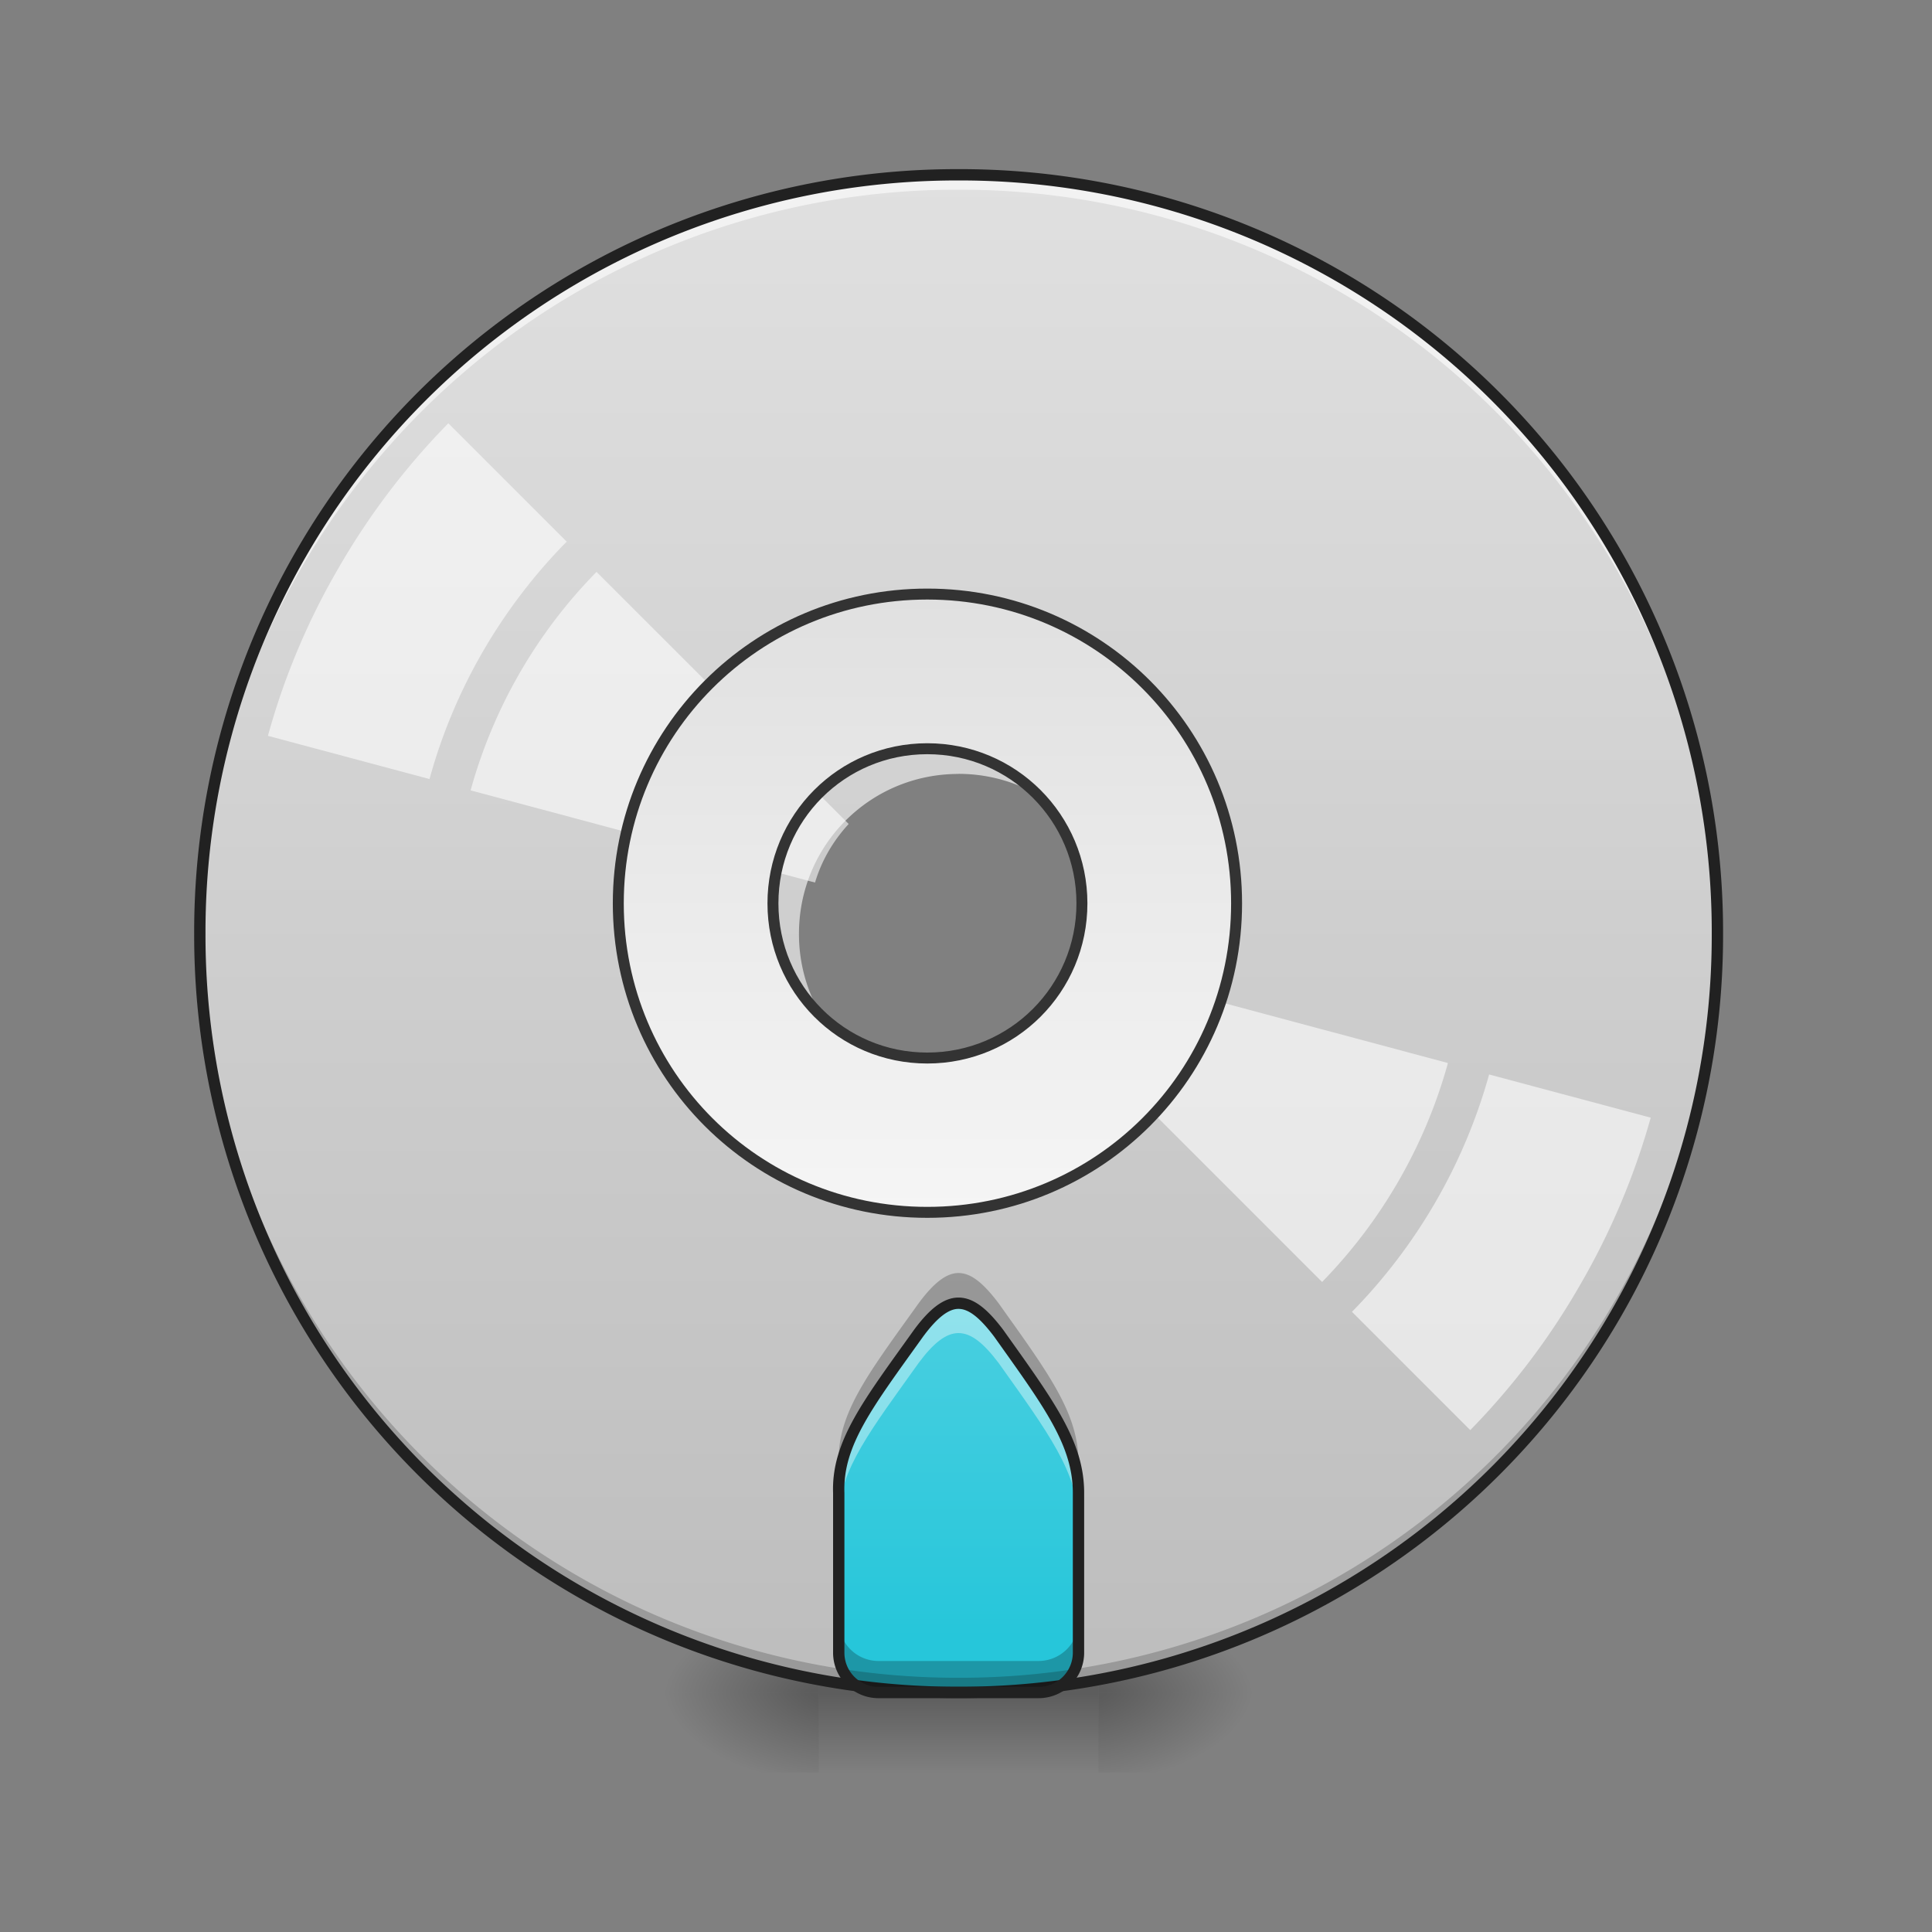 <svg height="22pt" viewBox="0 0 22 22" width="22pt" xmlns="http://www.w3.org/2000/svg" xmlns:xlink="http://www.w3.org/1999/xlink"><rect x="0" y="0" width="22" height="22" fill="#808080" stroke="none"/><linearGradient id="a"><stop offset="0" stop-opacity=".314"/><stop offset=".222" stop-opacity=".275"/><stop offset="1" stop-opacity="0"/></linearGradient><radialGradient id="b" cx="450.909" cy="189.579" gradientTransform="matrix(0 -.054 -.097 0 30.61 43.722)" gradientUnits="userSpaceOnUse" r="21.167" xlink:href="#a"/><radialGradient id="c" cx="450.909" cy="189.579" gradientTransform="matrix(0 .054 .097 0 -8.78 -5.175)" gradientUnits="userSpaceOnUse" r="21.167" xlink:href="#a"/><radialGradient id="d" cx="450.909" cy="189.579" gradientTransform="matrix(0 -.054 .097 0 -8.78 43.722)" gradientUnits="userSpaceOnUse" r="21.167" xlink:href="#a"/><radialGradient id="e" cx="450.909" cy="189.579" gradientTransform="matrix(0 .054 -.097 0 30.61 -5.175)" gradientUnits="userSpaceOnUse" r="21.167" xlink:href="#a"/><linearGradient id="f" gradientTransform="matrix(.009 0 0 .043 8.57 9.24)" gradientUnits="userSpaceOnUse" x1="255.323" x2="255.323" y1="233.5" y2="254.667"><stop offset="0" stop-opacity=".275"/><stop offset="1" stop-opacity="0"/></linearGradient><linearGradient id="g" gradientUnits="userSpaceOnUse" x1="10.914" x2="10.914" y1="1.992" y2="19.273"><stop offset="0" stop-color="#e0e0e0"/><stop offset="1" stop-color="#bdbdbd"/></linearGradient><linearGradient id="h" gradientTransform="matrix(.011 0 -0 .011 0 0)" gradientUnits="userSpaceOnUse" x1="960" x2="960" y1="1695.118" y2="1315.118"><stop offset="0" stop-color="#26c6da"/><stop offset="1" stop-color="#4dd0e1"/></linearGradient><linearGradient id="i" gradientUnits="userSpaceOnUse" x1="960.001" x2="960.001" y1="1255.117" y2="615.118"><stop offset="0" stop-color="#f5f5f5"/><stop offset="1" stop-color="#e0e0e0"/></linearGradient><path d="m12.508 19.273h1.816v-.91h-1.816zm0 0" fill="url(#b)"/><path d="m9.324 19.273h-1.82v.91h1.82zm0 0" fill="url(#c)"/><path d="m9.324 19.273h-1.82v-.91h1.82zm0 0" fill="url(#d)"/><path d="m12.508 19.273h1.816v.91h-1.816zm0 0" fill="url(#e)"/><path d="m9.324 19.047h3.184v1.137h-3.184zm0 0" fill="url(#f)"/><path d="m10.914 1.992a8.621 8.621 0 0 0 -8.64 8.64 8.624 8.624 0 0 0 8.64 8.641c4.79 0 8.64-3.855 8.64-8.64 0-4.79-3.85-8.64-8.64-8.64zm0 6.82c1.008 0 1.82.813 1.82 1.82 0 1.009-.812 1.821-1.82 1.821a1.814 1.814 0 0 1 -1.816-1.82c0-1.008.808-1.82 1.816-1.82zm0 0" fill="url(#g)"/><path d="m10.914 14.84c-.14 0-.285.113-.453.34-.57.797-.93 1.254-.91 1.82v1.82c0 .25.203.453.453.453h1.82a.454.454 0 0 0 .457-.453v-1.82c0-.57-.344-1.023-.91-1.82-.172-.227-.312-.34-.457-.34zm0 0" fill="url(#h)"/><path d="m10.914 19.273a8.624 8.624 0 0 1 -8.64-8.64v-.086a8.624 8.624 0 0 0 8.64 8.558 8.62 8.62 0 0 0 8.64-8.558v.086a8.621 8.621 0 0 1 -8.64 8.64zm0 0" fill-opacity=".196"/><path d="m10.914 1.992a8.621 8.621 0 0 0 -8.64 8.64v.087a8.624 8.624 0 0 1 8.64-8.559 8.62 8.62 0 0 1 8.64 8.559v-.086c0-4.79-3.85-8.64-8.64-8.64zm0 0" fill="#fff" fill-opacity=".588"/><path d="m10.914 1.926a8.686 8.686 0 0 0 -8.703 8.707 8.686 8.686 0 0 0 8.703 8.703 8.686 8.686 0 0 0 8.707-8.703 8.687 8.687 0 0 0 -8.707-8.707zm0 .129a8.557 8.557 0 0 1 8.578 8.578 8.556 8.556 0 0 1 -8.578 8.574 8.556 8.556 0 0 1 -8.574-8.574 8.556 8.556 0 0 1 8.574-8.578zm0 0" fill="#212121"/><path d="m5.105 4.82a8.192 8.192 0 0 0 -1.253 1.653 8.017 8.017 0 0 0 -.801 1.906l1.84.492c.28-1.02.82-1.95 1.562-2.703zm1.688 1.692a5.72 5.72 0 0 0 -1.434 2.488l3.922 1.05c.074-.25.207-.476.383-.667zm5.773 4.543a1.61 1.61 0 0 1 -.156.355c-.062.113-.14.219-.23.313l2.875 2.875a5.772 5.772 0 0 0 1.433-2.493zm4.391 1.18a6.246 6.246 0 0 1 -1.562 2.703l1.347 1.347a8.173 8.173 0 0 0 1.25-1.652 8.193 8.193 0 0 0 .805-1.906zm0 0" fill="#fff" fill-opacity=".588"/><path d="m959.908 614.974c-177.277 0-319.855 142.92-319.855 320.198 0 177.277 142.578 319.855 319.855 319.855 177.278 0 320.199-142.578 320.199-319.855s-142.921-320.198-320.199-320.198zm0 160.099c88.639 0 160.1 71.46 160.1 160.099s-71.461 160.1-160.1 160.1c-88.638 0-159.755-71.461-159.755-160.1s71.117-160.1 159.755-160.1zm0 0" fill="url(#i)" stroke="#333" stroke-linecap="round" stroke-width="11.339" transform="matrix(.011 0 -0 .011 0 0)"/><path d="m10.914 14.84c-.14 0-.285.113-.453.34-.57.797-.93 1.254-.91 1.82v.254c.015-.527.37-.977.91-1.734.168-.227.312-.34.453-.34.145 0 .285.113.457.34.566.796.91 1.253.91 1.82v-.34c0-.57-.344-1.023-.91-1.82-.172-.227-.312-.34-.457-.34zm0 0" fill="#fff" fill-opacity=".392"/><path d="m9.55 16.914v.086zm0 1.547v.36c0 .25.204.452.454.452h1.82a.454.454 0 0 0 .457-.453v-.36c0 .25-.203.454-.457.454h-1.82a.453.453 0 0 1 -.453-.453zm1.364-3.965c-.14 0-.285.117-.453.344-.57.797-.93 1.254-.91 1.82v.254c.015-.527.37-.98.91-1.734.168-.227.312-.34.453-.34.145 0 .285.113.457.34.566.797.91 1.25.91 1.82v-.344c0-.566-.344-1.02-.91-1.816-.172-.227-.312-.344-.457-.344zm0 0" fill-opacity=".235"/><path d="m10.914 14.84c-.14 0-.285.113-.453.34-.57.797-.93 1.254-.91 1.82v1.82c0 .25.203.453.453.453h1.82a.454.454 0 0 0 .457-.453v-1.82c0-.57-.344-1.023-.91-1.82-.172-.227-.312-.34-.457-.34zm0 0" fill="none" stroke="#212121" stroke-linecap="square" stroke-linejoin="bevel" stroke-width=".129"/></svg>
